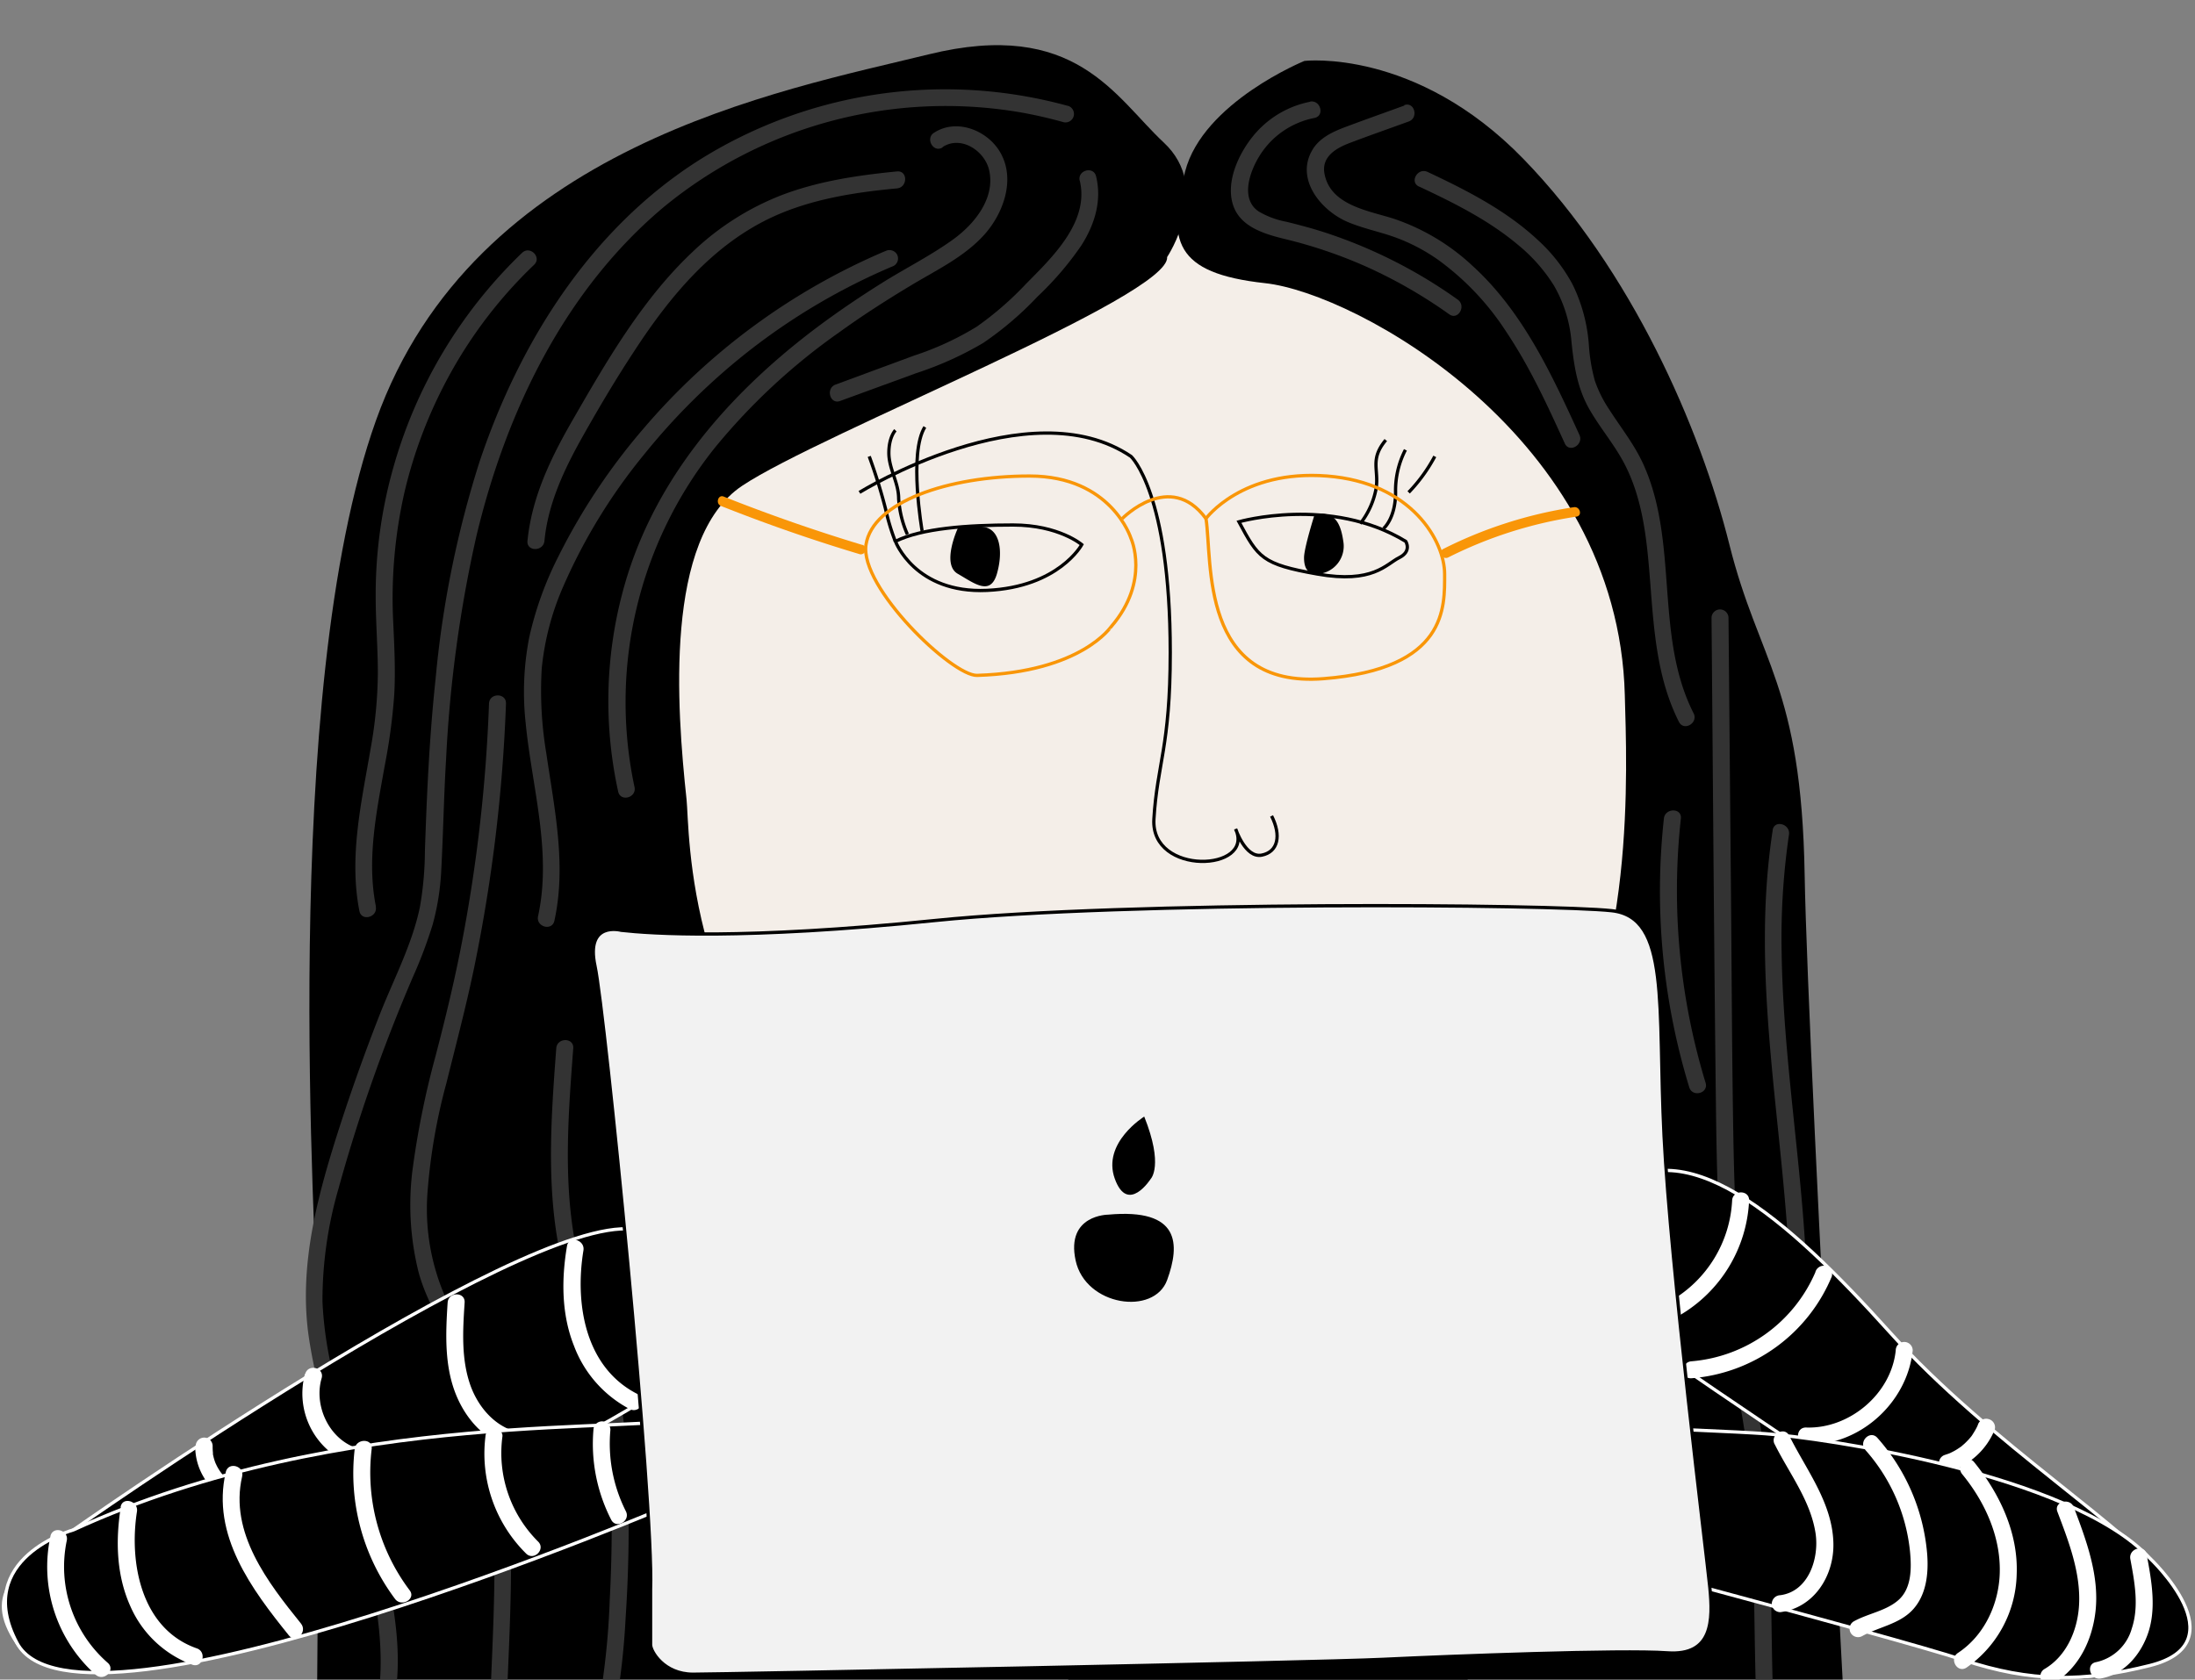 <svg id="edf76678-2a70-41ba-9055-a6eb9fecc327" data-name="mise" xmlns="http://www.w3.org/2000/svg" viewBox="0 0 388 296.98"><rect x="0" y="0" width="388" height="296.98" fill="#808080" stroke="none"/><g id="b2d62b21-dbb7-4cbe-9cfc-3f700fb111d7" data-name="head"><g id="ab3e499a-8deb-46c6-8932-a20307f84316" data-name="head_bg"><path d="M193,41.5s56-12,80,24,27,106,28,128-62,59-94,57-83-10-98-64S100,55.5,193,41.5Z" style="fill:#f4eee8"/></g><g id="ef7dcc4b-7b31-45c3-a614-e5619fc296e0" data-name="hair"><path d="M206.31,45.45s8.09-12.14-.58-20.23-15.6-22-41.61-15.6S83.79,25.8,66.46,74.34s-10.4,146.21-10.4,158.34,1.15,122.77-3.47,123.93S329,357.5,329,357.5,213,255.07,151.5,207c-30.53-23.85-29.57-60.26-30.14-65.62-1.74-16.18-4-46.23,9.82-55.48S206.88,52.38,206.31,45.45Z"/><path d="M230.58,10.77s-17.92,7.3-21.09,19.54-2,18,14.15,19.76,62.42,27.16,63.57,72.82c.31,12.18,2.2,49.49-13.71,70.11C229.78,249.67,135.25,358.28,143,357.5c10-1,186,0,186,0s-9.43-169.31-10-202.83-8.1-37.56-13.3-58.37-17.33-48.54-36.4-68.19S230.58,10.77,230.58,10.77Z"/><path d="M156.48,44.4a115.45,115.45,0,0,0-42.72,31.37,109.83,109.83,0,0,0-15.1,22.71,60.39,60.39,0,0,0-5.11,14.22,50.39,50.39,0,0,0-.64,15.06C94,139.08,97.6,150.6,95.11,162c-.41,1.89,2.48,2.69,2.89.8,2.16-9.87,0-19.79-1.43-29.6a66.68,66.68,0,0,1-.81-15,47.68,47.68,0,0,1,3.78-14.45,99.35,99.35,0,0,1,14.33-23.41A114.58,114.58,0,0,1,132.45,62,112.22,112.22,0,0,1,158,47a1.51,1.51,0,0,0,.54-2.05,1.54,1.54,0,0,0-2.05-.54Z" style="fill:#333"/><path d="M166.62,26c3.28-2.13,7.49.7,8.24,4.15,1.07,4.88-2.55,9.37-6.22,12.07-4,2.92-8.47,5.14-12.64,7.75s-8.19,5.34-12.09,8.29c-15.81,12-29,27.45-34,47a74.68,74.68,0,0,0-.64,34.7c.41,1.88,3.3,1.09,2.89-.8a72,72,0,0,1,14.21-60,110,110,0,0,1,22-20.42c4.14-3,8.42-5.73,12.78-8.35s9.23-4.94,12.73-8.77,5.74-10,2.85-14.81c-2.3-3.82-7.67-5.91-11.62-3.34-1.61,1-.11,3.64,1.51,2.59Z" style="fill:#333"/><path d="M188.76,18.72a81.77,81.77,0,0,0-65.18,9.59c-19.17,12.16-31.8,32.27-38.86,53.48A180.58,180.58,0,0,0,77,120c-.72,6.73-1.17,13.49-1.49,20.25-.16,3.38-.28,6.77-.4,10.15a58.82,58.82,0,0,1-.89,10c-1.35,6.51-4.56,12.6-7,18.75q-3.75,9.54-6.93,19.29c-4,12.35-7.66,25.26-5.65,38.35,1.49,9.69,4.72,19.08,7.36,28.5,2.7,9.61,5.52,19.68,5.27,29.75a31.26,31.26,0,0,1-.71,6.1c-.41,1.88,2.48,2.69,2.9.8,2-9.07.14-18.7-2-27.58-2.38-10-5.65-19.71-8.13-29.66A66,66,0,0,1,57,230.1a71.31,71.31,0,0,1,2.81-19.85,290.7,290.7,0,0,1,13.21-37.58,82.05,82.05,0,0,0,3.46-9.19A44.21,44.21,0,0,0,78,153.85c.35-6.59.46-13.19.86-19.78a229.86,229.86,0,0,1,5.33-39.19c5.24-22,15.61-43.63,33.26-58.37a78.45,78.45,0,0,1,62.67-16.69,79.77,79.77,0,0,1,7.9,1.79,1.5,1.5,0,0,0,.79-2.89Z" style="fill:#333"/><path d="M89.5,302.5c.38-9.6.93-19.2.82-28.81s-.52-20-3.79-29.19c-1.89-5.29-5.28-9.82-7.68-14.86a38.86,38.86,0,0,1-3.27-18.95,102.85,102.85,0,0,1,3.34-19.22c1.66-6.7,3.43-13.36,4.84-20.12a281.77,281.77,0,0,0,5.68-46.94c.07-1.93-2.93-1.93-3,0a277,277,0,0,1-4.77,42.11C80.37,173.3,78.75,180,77,186.69A153.48,153.48,0,0,0,73,206.24a49.06,49.06,0,0,0,1,18.74c1.74,6.37,5.63,11.58,8.5,17.42a43.68,43.68,0,0,1,3.47,12.13,115.61,115.61,0,0,1,1.34,15.32c.34,10.9-.3,21.77-.74,32.65-.08,1.93,2.92,1.93,3,0Z" style="fill:#333"/><path d="M98.33,185.34c-.75,10-1.5,20.16-.32,30.18a71.44,71.44,0,0,0,3.28,14.53c1.49,4.44,3.3,8.78,4.52,13.3,1.54,5.73,1.9,11.81,2.14,17.71.3,7.27.21,14.55-.17,21.82a134.51,134.51,0,0,1-2.23,20.22c-.39,1.89,2.5,2.69,2.9.8a129.77,129.77,0,0,0,2.13-17.7c.49-7.36.66-14.75.47-22.12A110,110,0,0,0,109.27,245a81.77,81.77,0,0,0-3.46-11.12,89.53,89.53,0,0,1-4.19-14.34c-2.05-11.27-1.14-22.85-.29-34.19.14-1.92-2.86-1.92-3,0Z" style="fill:#333"/><path d="M66.45,160.29c-1.66-8.3.1-16.72,1.56-24.92a104.24,104.24,0,0,0,1.68-12.57c.24-4.39,0-8.78-.2-13.17a84.61,84.61,0,0,1,2.06-22.82,82.21,82.21,0,0,1,7.86-20.42,80.3,80.3,0,0,1,15-19.57c1.4-1.33-.72-3.45-2.12-2.12A84.37,84.37,0,0,0,69.41,83.09a82.27,82.27,0,0,0-3,22.39c0,4.56.39,9.11.38,13.67a78.16,78.16,0,0,1-1.26,13.13c-1.62,9.53-3.89,19.15-2,28.81.38,1.89,3.27,1.09,2.89-.8Z" style="fill:#333"/><path d="M96.24,95.64c.62-6.54,3.45-12.56,6.62-18.22,2.94-5.23,6-10.41,9.32-15.44,6.26-9.6,13.86-18.79,24.5-23.67,6.84-3.13,14.45-4.31,21.88-5,1.91-.18,1.93-3.18,0-3-7,.69-14,1.72-20.57,4.26a47.9,47.9,0,0,0-15.4,9.81c-9,8.42-15.34,19.43-21.43,30C97.35,81,94,87.93,93.24,95.64c-.18,1.92,2.82,1.91,3,0Z" style="fill:#333"/><path d="M190.86,31.92c1.76,7.24-4.81,13.54-9.41,18.18a57,57,0,0,1-8.78,7.65,52.08,52.08,0,0,1-11.11,5.13L147.7,68c-1.79.66-1,3.56.8,2.9L161.9,66a59.6,59.6,0,0,0,11.91-5.37,57.86,57.86,0,0,0,9.61-8.21,55.71,55.71,0,0,0,7.71-9c2.35-3.67,3.68-7.91,2.62-12.24-.45-1.88-3.35-1.08-2.89.8Z" style="fill:#333"/><path d="M231.54,18a17.3,17.3,0,0,0-10.11,6.15c-2.48,3.09-4.71,7.87-3.53,11.9s5.54,5.31,9.17,6.2a83.3,83.3,0,0,1,14.42,4.89,85.87,85.87,0,0,1,14.68,8.43c1.57,1.13,3.07-1.47,1.51-2.59a86.8,86.8,0,0,0-23.87-12c-2.12-.67-4.27-1.24-6.43-1.77a15.11,15.11,0,0,1-4.89-1.82c-3.28-2.21-1.58-7,.08-9.72a14.73,14.73,0,0,1,9.76-6.81c1.9-.37,1.1-3.26-.79-2.89Z" style="fill:#333"/><path d="M250.88,33c6.1,2.86,12.29,5.94,17.47,10.31a29.32,29.32,0,0,1,6.35,7.21,23.68,23.68,0,0,1,3.09,10c.43,4.09,1,7.91,3,11.56,1.85,3.32,4.35,6.22,6.16,9.56,3.56,6.58,4.2,14.24,4.77,21.56.64,8.33,1.22,16.85,5.06,24.44.87,1.72,3.46.2,2.59-1.52-6.94-13.69-2.58-30.11-8.87-44-1.59-3.53-4-6.52-6.08-9.77a21.84,21.84,0,0,1-2.51-5.05,31.1,31.1,0,0,1-1.05-6.28A29,29,0,0,0,278,50.34a29.33,29.33,0,0,0-6-7.75c-5.65-5.33-12.69-8.92-19.65-12.19-1.74-.82-3.26,1.77-1.52,2.59Z" style="fill:#333"/><path d="M248.22,18.67c-3.35,1.22-6.72,2.41-10.06,3.66-2.41.89-5,2-6.28,4.36-2.85,5.13,1.7,10.55,6.26,12.52,2.67,1.15,5.52,1.71,8.25,2.67a32.6,32.6,0,0,1,7.74,4,47.61,47.61,0,0,1,12.06,12.69c4.18,6.22,7.3,13,10.41,19.84.8,1.75,3.39.23,2.59-1.51-4.9-10.72-10-21.78-18.88-29.88a38.23,38.23,0,0,0-13.89-8.33c-4.45-1.44-11.27-2.34-12.3-8-.55-3,2.08-4.51,4.49-5.42,3.45-1.31,6.94-2.53,10.41-3.79,1.8-.66,1-3.56-.8-2.89Z" style="fill:#333"/><path d="M302.54,109.26c.26,29.05.43,58.09.79,87.13.17,14,.6,28,2.5,41.83.77,5.59,2.11,11.09,2.79,16.69.59,4.91.88,9.86,1.09,14.8.47,10.93.37,21.87.79,32.79.07,1.92,3.07,1.93,3,0-.38-9.7-.32-19.42-.65-29.13-.17-5-.41-10.05-.87-15.06s-1.45-9.78-2.3-14.69c-2.38-13.83-3-27.9-3.27-41.91-.26-14.5-.3-29-.43-43.51l-.44-48.94a1.5,1.5,0,0,0-3,0Z" style="fill:#333"/><path d="M294.12,144.73a118.59,118.59,0,0,0,4.48,47.52c.56,1.84,3.46,1.06,2.89-.79a116.67,116.67,0,0,1-4.37-46.73c.21-1.91-2.8-1.9-3,0Z" style="fill:#333"/><path d="M313.35,146.82c-3.82,24.75,1.37,49.48,2.81,74.19a164,164,0,0,1,0,21c-.13,1.93,2.87,1.92,3,0,1.73-24.69-3.9-49.08-4.23-73.72a125.88,125.88,0,0,1,1.3-20.71c.29-1.89-2.6-2.7-2.89-.79Z" style="fill:#333"/></g><g id="be1e4637-93f0-4792-a9bd-1f3852dfbbf4" data-name="nose"><path d="M151.92,87.06s30.05-18.5,48-6.36c0,0,6.94,6.35,6.94,34.67,0,16.76-2.31,19.65-2.89,29.47-.59,10.08,17.91,9.25,14.45,1.74,0,0,1.73,5.2,4.62,4.62s3.47-3.47,1.73-6.93" style="fill:none;stroke:#000;stroke-miterlimit:10;stroke-width:0.578px"/></g><g id="b6b8475e-f9a9-4b2e-aa97-b2bf9554bbfe" data-name="eye-right"><path d="M219,92.26s16.19-4.63,29.48,3.46c0,0,1.15,1.74-1.16,2.89s-4.62,4.63-14.45,2.89S222.42,98.61,219,92.26Z" style="fill:none;stroke:#000;stroke-miterlimit:10;stroke-width:0.578px"/><path d="M232.42,90.84s-1.91,6-1.91,7.77.58,2.89,2.31,2.89a4.94,4.94,0,0,0,4.63-5.78C236.87,91.68,235.49,90.58,232.42,90.84Z"/></g><g id="b0005804-1c9b-448b-bf3f-a483703a4e0f" data-name="eye-left"><path d="M191.22,96.3s-4.05-3.47-12.14-3.47-16.18.58-20.8,2.89c0,0,3.46,9.25,16.18,8.67S191.22,96.3,191.22,96.3Z" style="fill:none;stroke:#000;stroke-miterlimit:10;stroke-width:0.578px"/><path d="M169.29,93.45s-2.92,6.32,0,8,5.78,4,6.93,0,.52-7.88-2.34-8.27A10.28,10.28,0,0,0,169.29,93.45Z"/></g><g id="b74b54aa-1c7e-4354-bfc0-ce328f4e6c4f" data-name="lashes-right"><path d="M240.45,92.58a14.29,14.29,0,0,0,2.78-6.1c.57-3.47-1.16-5.2,1.73-8.67" style="fill:none;stroke:#000;stroke-miterlimit:10;stroke-width:0.578px"/><path d="M244.57,93.45s2.12-1.77,2.12-6.39a15.66,15.66,0,0,1,1.74-7.52" style="fill:none;stroke:#000;stroke-miterlimit:10;stroke-width:0.578px"/><path d="M249,87.06a28.41,28.41,0,0,0,4.62-6.36" style="fill:none;stroke:#000;stroke-miterlimit:10;stroke-width:0.578px"/></g><g id="a6fc4d89-0714-4a1c-9e12-3a5792c40fad" data-name="lashes-left"><path d="M163,93.88s-2.41-13.76.48-18.38" style="fill:none;stroke:#000;stroke-miterlimit:10;stroke-width:0.578px"/><path d="M158.28,76.08s-1.16,1.15-1.16,4,1.73,5.2,1.73,8.09a18.52,18.52,0,0,0,1.55,6.32" style="fill:none;stroke:#000;stroke-miterlimit:10;stroke-width:0.578px"/><path d="M153.65,80.7A96.4,96.4,0,0,1,156.54,90a38.09,38.09,0,0,0,1.74,5.77" style="fill:none;stroke:#000;stroke-miterlimit:10;stroke-width:0.578px"/></g><g id="af4cf4ff-71fc-4bb1-8a83-34be8d156506" data-name="glasses"><path d="M172.72,119.42c-4.4.14-20.8-15.61-19.64-23.12S167.52,84.17,182,84.17s17.91,11,17.91,11,3.47,7.51-3.46,15.6C196.42,110.75,191.22,118.84,172.72,119.42Z" style="fill:none;stroke:#f99608;stroke-miterlimit:10;stroke-width:0.578px"/><path d="M213.18,91.68s6.35-8.67,21.38-7.51,20.8,11.55,20.8,17.33.58,16.76-21.38,18.5S214.33,99.19,213.18,91.68Z" style="fill:none;stroke:#f99608;stroke-miterlimit:10;stroke-width:0.578px"/><path d="M198.36,91.71s8.46-8.7,14.82,0" style="fill:none;stroke:#f99608;stroke-miterlimit:10;stroke-width:0.578px"/><path d="M256,98.56a75.25,75.25,0,0,1,22.66-7.21c1.1-.17.63-1.84-.46-1.67a76.88,76.88,0,0,0-23.08,7.38c-1,.5-.12,2,.88,1.5Z" style="fill:#f99608"/><path d="M152.46,96.36Q140,92.6,127.92,87.8c-1-.41-1.49,1.27-.46,1.67Q139.54,94.27,152,98a.87.87,0,0,0,.46-1.67Z" style="fill:#f99608"/></g></g><g id="b7b44394-9aeb-4c28-8eba-3549ddcc19a0" data-name="arms"><path d="M114.85,218.47s15.12,11.27,5.64,23.65S22,289.5,22,289.5s-13,10-19,1,0-13,10-20,89.71-62.06,101.85-52" style="stroke:#fff;stroke-miterlimit:10;stroke-width:0.578px"/><path d="M284,211.5s-17,7-2,19,44,30,57,40,19,26,28,26,24-6,17-16-32-25-50-45S297,198.5,284,211.5Z" style="stroke:#fff;stroke-miterlimit:10;stroke-width:0.578px"/><path d="M306.18,212.28A21.76,21.76,0,0,1,295.35,230a1.5,1.5,0,0,0,1.52,2.59,24.83,24.83,0,0,0,12.31-20.31c.08-1.93-2.92-1.92-3,0Z" style="fill:#fff"/><path d="M320.9,224.94A26.22,26.22,0,0,1,299,240.7c-1.91.13-1.93,3.14,0,3a29.36,29.36,0,0,0,24.8-18,1.51,1.51,0,0,0-1.05-1.85,1.54,1.54,0,0,0-1.85,1.05Z" style="fill:#fff"/><path d="M335.1,238.78c-.79,7.69-8.19,13.89-15.83,13.63-1.93-.06-1.93,2.94,0,3,9.39.32,17.88-7.36,18.83-16.63a1.5,1.5,0,1,0-3,0Z" style="fill:#fff"/><path d="M349.6,252c.15-.39,0-.05,0,0l-.13.28c-.08.17-.17.33-.26.5-.19.33-.39.65-.61,1l-.15.21c-.19.26.18-.22,0,0l-.4.47c-.26.28-.52.55-.8.81l-.43.37a1.56,1.56,0,0,1-.2.16c.32-.18.05,0,0,0-.3.22-.62.43-.94.62s-.67.36-1,.52.26-.1,0,0l-.29.11-.59.2a1.5,1.5,0,0,0,.8,2.89,12.72,12.72,0,0,0,8-7.37,1.5,1.5,0,0,0-1.05-1.84A1.54,1.54,0,0,0,349.6,252Z" style="fill:#fff"/><path d="M100.23,220.3c-1,5.87-1,12.09,1.24,17.69a20.92,20.92,0,0,0,9.87,11.17c1.72.86,3.25-1.73,1.51-2.59-9.42-4.65-11.27-16-9.72-25.47.31-1.89-2.58-2.71-2.9-.8Z" style="fill:#fff"/><path d="M79.13,230.27c-.36,5.53-.62,11.35,1.58,16.58,1.78,4.23,5.08,7.86,9.58,9.16a1.51,1.51,0,0,0,.8-2.9c-3.81-1.1-6.55-4.41-7.88-8-1.72-4.73-1.4-9.88-1.08-14.8.12-1.93-2.88-1.92-3,0Z" style="fill:#fff"/><path d="M53.91,242.91a13.38,13.38,0,0,0,7.65,15.78,1.51,1.51,0,0,0,1.84-1.05,1.53,1.53,0,0,0-1-1.84c-4.52-1.91-6.89-7.55-5.55-12.09.55-1.86-2.34-2.65-2.89-.8Z" style="fill:#fff"/><path d="M34.51,255.64a10.53,10.53,0,0,0,5.23,9.23,1.5,1.5,0,1,0,1.51-2.59c-.17-.1-.34-.2-.5-.31l-.2-.13s-.3-.22-.13-.1l-.13-.1-.22-.19-.39-.37c-.13-.14-.27-.28-.4-.43l-.19-.23c-.14-.16.21.29,0,0a10.09,10.09,0,0,1-.61-.94c-.08-.15-.17-.31-.24-.47s-.09-.18-.13-.27.13.33,0,0a7.87,7.87,0,0,1-.35-1.07l-.12-.51c0-.1,0-.2,0-.29s0,.28,0,0a9.4,9.4,0,0,1-.05-1.18,1.5,1.5,0,0,0-1.5-1.5,1.52,1.52,0,0,0-1.5,1.5Z" style="fill:#fff"/></g><g id="a5f8a091-30dc-4a7d-ba80-8551cb102484" data-name="arm-r"><path d="M380,275.5s16,15,0,19c-11.64,2.91-21,3-33-1s-84-23-84-23-12-11,0-19c0,0,39.21,1.3,49,2S366,260.5,380,275.5Z" style="stroke:#fff;stroke-miterlimit:10;stroke-width:0.578px"/><path d="M376.57,275.67c.74,4,1.58,8.33.25,12.3a8.4,8.4,0,0,1-6.29,5.92c-1.9.32-1.1,3.21.79,2.9,3.95-.67,6.8-3.89,8.19-7.48,1.79-4.6.82-9.76-.05-14.44-.35-1.9-3.24-1.09-2.89.8Z" style="fill:#fff"/><path d="M363.68,267.31c2,5.27,4.15,10.81,3.82,16.54-.26,4.42-2.21,9-6.14,11.28a1.5,1.5,0,0,0,1.51,2.59c4.57-2.68,6.95-7.66,7.54-12.78.72-6.35-1.63-12.6-3.83-18.43-.68-1.78-3.58-1-2.9.8Z" style="fill:#fff"/><path d="M346.84,260.65c4,4.87,6.8,11,6.65,17.35-.12,5.55-2.69,11.17-7.4,14.27-1.6,1.06-.1,3.65,1.52,2.59a20.65,20.65,0,0,0,8.87-16.49c.3-7.32-3-14.27-7.52-19.84-1.22-1.5-3.33.64-2.12,2.12Z" style="fill:#fff"/><path d="M329.74,256.39a31.87,31.87,0,0,1,7.89,18c.27,2.91.3,6.5-2.11,8.58-2.2,1.9-5.38,2.33-7.88,3.74a1.5,1.5,0,0,0,1.51,2.59c3-1.66,6.63-2.12,9-4.72s2.77-6.37,2.51-9.77a35.28,35.28,0,0,0-8.81-20.58c-1.28-1.44-3.4.68-2.12,2.12Z" style="fill:#fff"/><path d="M313.69,255.34c2.55,5.13,6.32,9.92,7.23,15.72.68,4.34-1.14,10.32-6.23,11a1.54,1.54,0,0,0-1.5,1.5,1.51,1.51,0,0,0,1.5,1.5c6-.78,9.53-6.45,9.39-12.2-.17-7.13-4.76-12.9-7.8-19-.86-1.73-3.45-.21-2.59,1.51Z" style="fill:#fff"/></g><g id="f02c3349-1dcc-4aaa-a000-d1e6cfbe5121" data-name="arm-l"><path d="M13,270.5s-18,5-10,20c10.86,20.37,117-25,117-25s11,2,11-3,1.18-15.23-8-12S61,248.5,13,270.5Z" style="stroke:#fff;stroke-miterlimit:10;stroke-width:0.578px"/><path d="M21.35,266.48c-.94,5.94-.79,12.11,1.75,17.66A19.18,19.18,0,0,0,34,294.35c1.82.64,2.61-2.26.79-2.89-9.82-3.44-12-15.1-10.58-24.18.3-1.89-2.59-2.71-2.89-.8Z" style="fill:#fff"/><path d="M8.92,271.63a25.56,25.56,0,0,0,8,24.5c1.45,1.26,3.58-.85,2.12-2.12a22.56,22.56,0,0,1-7.24-21.59c.41-1.88-2.48-2.68-2.89-.79Z" style="fill:#fff"/><path d="M39.91,260.29c-2.59,11.14,4.59,20.74,11.17,28.9,1.22,1.5,3.33-.63,2.12-2.12-5.83-7.23-12.7-16.05-10.4-26,.44-1.88-2.45-2.68-2.89-.8Z" style="fill:#fff"/><path d="M62.7,256.2a37.13,37.13,0,0,0,7.13,26.52c1.14,1.52,3.75,0,2.59-1.52a34.64,34.64,0,0,1-6.72-25c.23-1.91-2.77-1.89-3,0Z" style="fill:#fff"/><path d="M85.81,254A24.86,24.86,0,0,0,93,274.7c1.37,1.35,3.5-.77,2.12-2.12A22.1,22.1,0,0,1,88.81,254c.11-.8-.77-1.5-1.5-1.5a1.54,1.54,0,0,0-1.5,1.5Z" style="fill:#fff"/><path d="M104.9,252.82a29.39,29.39,0,0,0,3.14,15.9c.88,1.72,3.47.21,2.59-1.51a26.52,26.52,0,0,1-2.73-14.39,1.5,1.5,0,0,0-1.5-1.5,1.54,1.54,0,0,0-1.5,1.5Z" style="fill:#fff"/></g><g id="fe3ba5bc-85db-47c0-a271-60c3c9c56444" data-name="laptop"><path d="M109.8,164.49s-6.36-1.73-4.62,6.36S115.58,265.94,115,281v9.82c0,1.16,2.31,5.21,7.51,5.21s109.8-2.05,121.94-2.63,42.18-1.73,50.27-1.15,8.09-5.78,7.52-11.56S295.3,224,294.15,200.9s1.15-38.72-9.25-39.87-85.53-1.74-119.62,1.73S115,165.07,109.8,164.49Z" style="fill:#f2f2f2;stroke:#000;stroke-miterlimit:10;stroke-width:0.578px"/><path d="M195.9,214.77s-7.51,0-5.77,8.09,13.87,9.82,16.18,3.47S208.62,213.61,195.9,214.77Z"/><path d="M202.26,197.43s-7.51,4.63-5.2,11,6.36,0,6.36,0S205.73,206.1,202.26,197.43Z"/></g></svg>